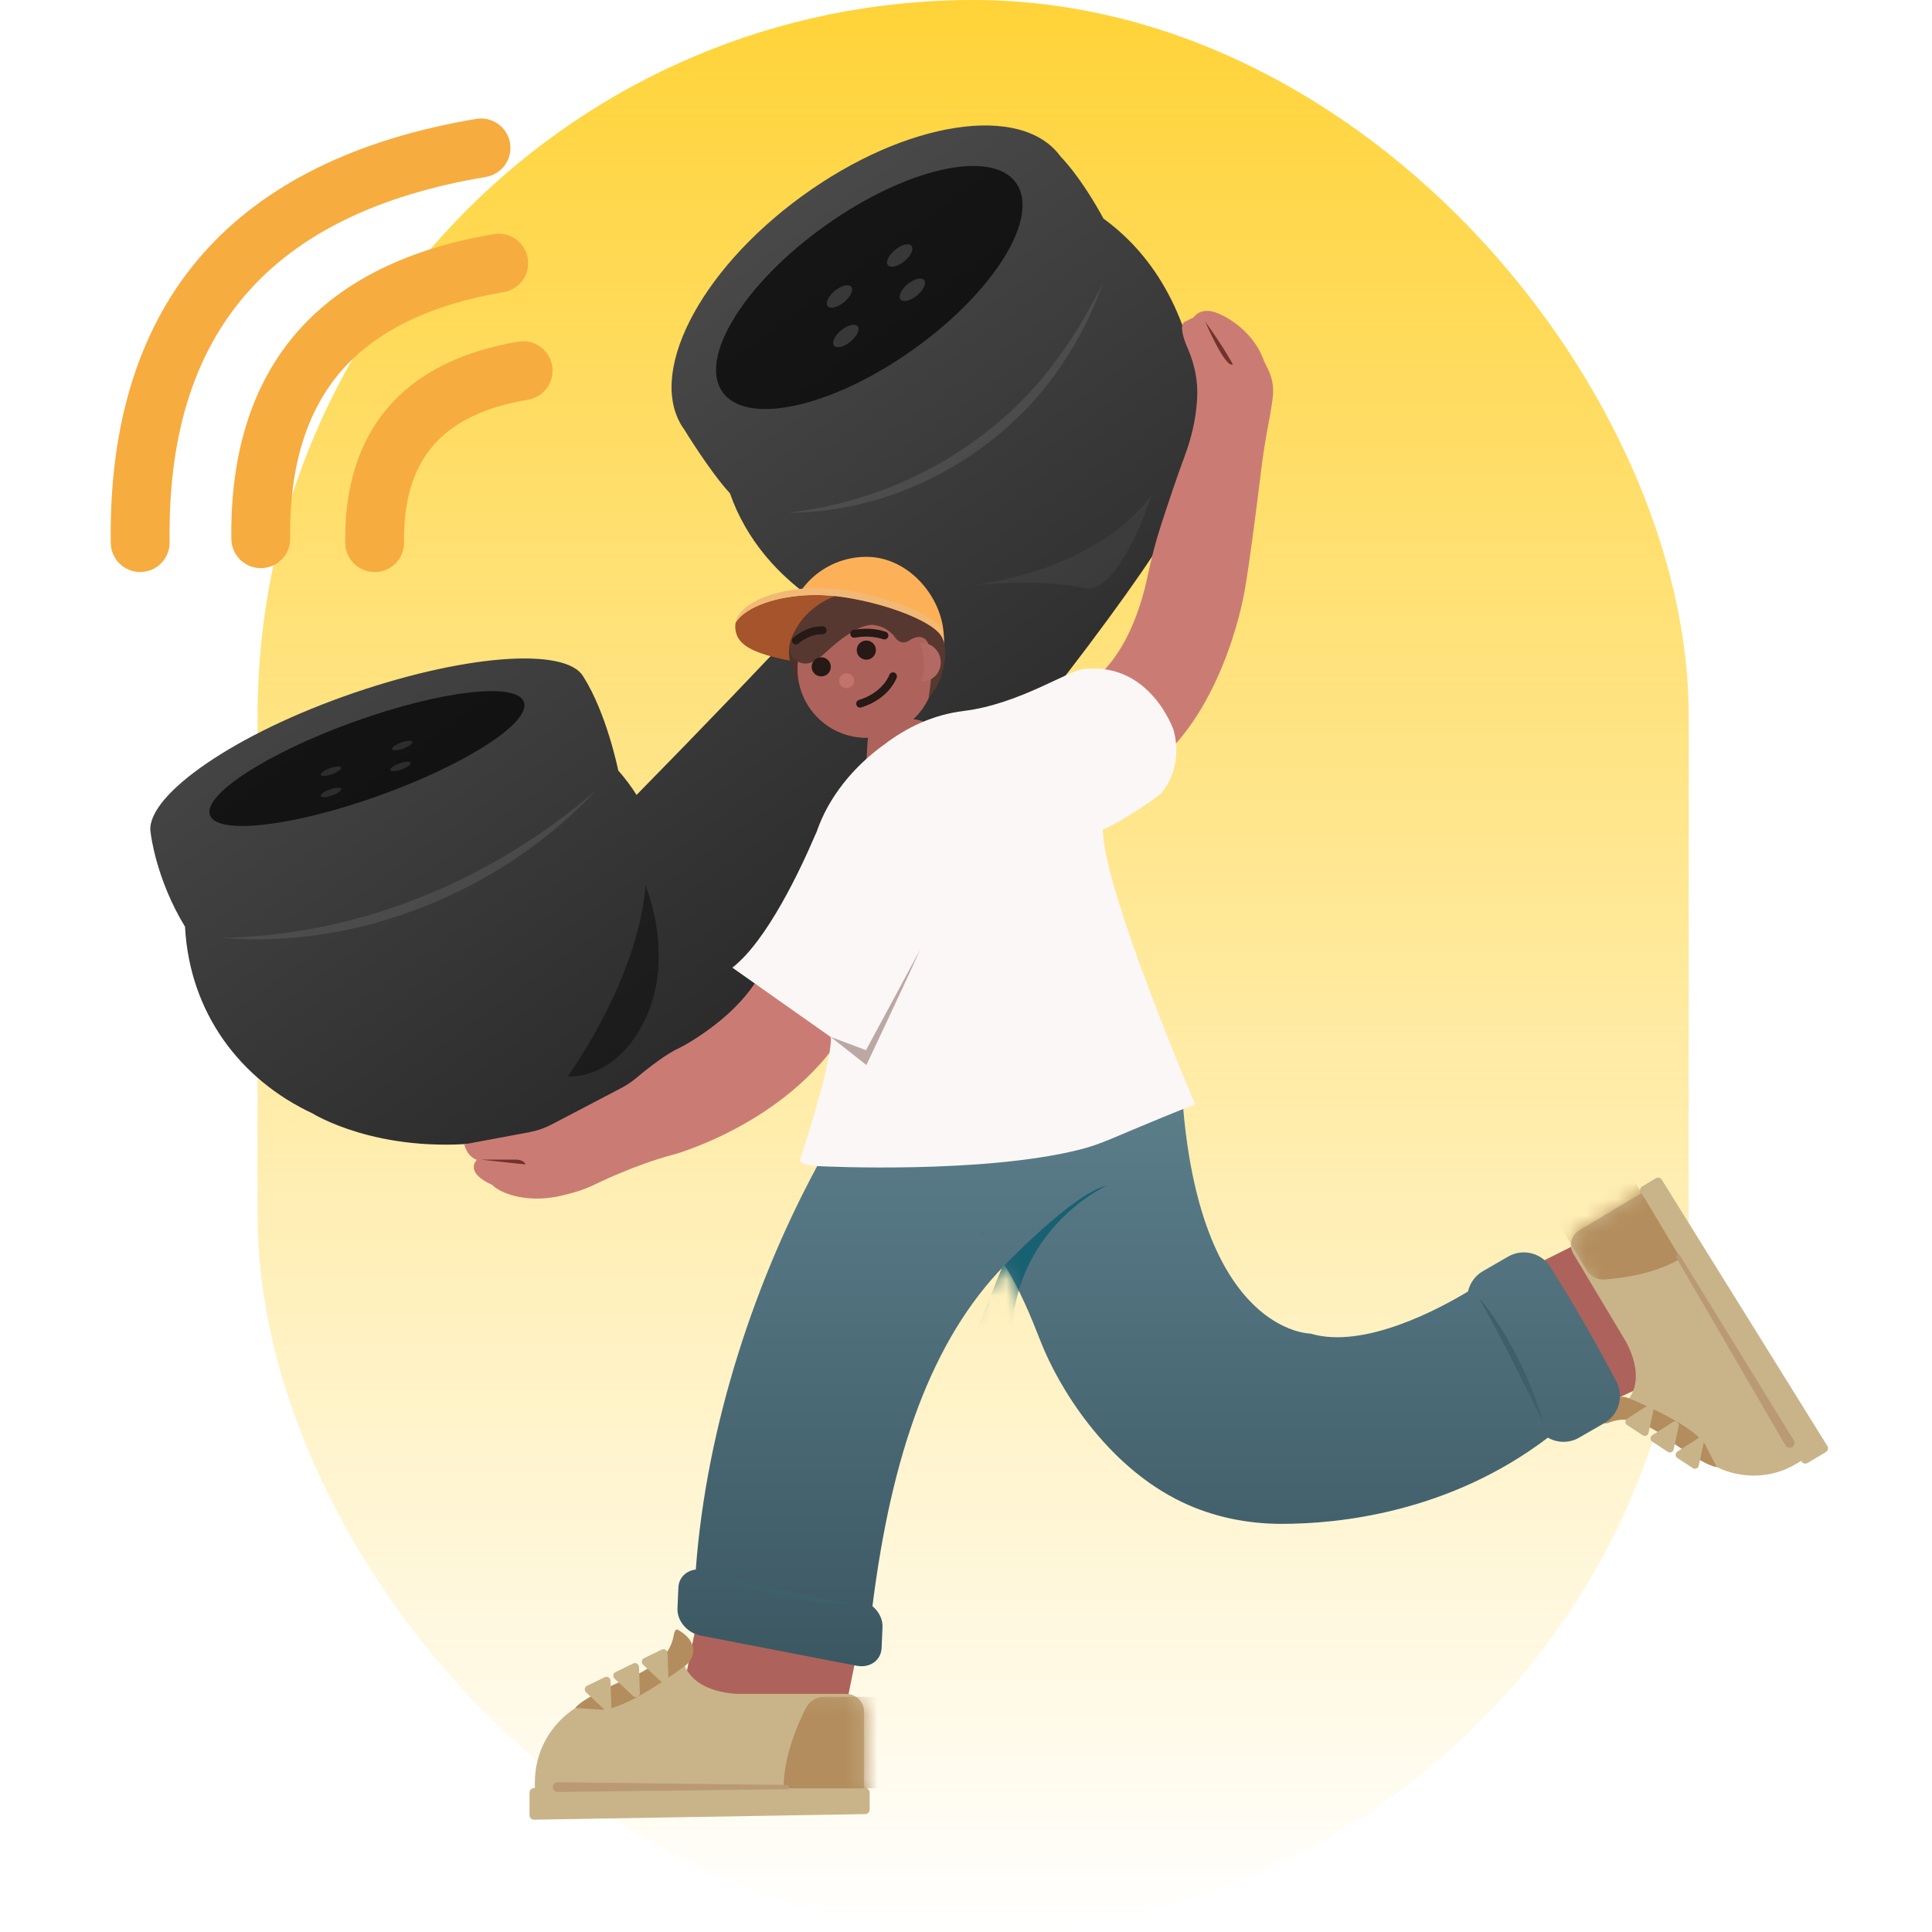 <svg width="120" height="120" viewBox="0 0 120 120" fill="none" xmlns="http://www.w3.org/2000/svg">
<rect x="16" width="88.889" height="120" rx="44.444" fill="url(#paint0_linear_3302_50072)"/>
<path d="M99.37 76.551L103.606 85.396L96.61 88.626L88.231 82.127L99.37 76.551Z" fill="#AD635B"/>
<path d="M101.901 74.06L101.935 74.118L98.083 76.423C97.584 76.722 97.421 77.368 97.72 77.867L101.019 83.38C101.46 84.233 101.998 85.716 101.189 86.853C99.983 88.551 101.611 87.526 101.611 87.526L104.456 89.126C104.989 90.015 105.747 90.685 106.614 91.112L106.621 91.119H106.624C108.151 91.867 110.015 91.855 111.584 90.914L111.878 90.736L111.905 90.78C111.981 90.904 112.144 90.944 112.273 90.868L113.408 90.188C113.537 90.113 113.579 89.947 113.506 89.823L103.216 73.271C103.14 73.147 102.977 73.108 102.848 73.183L101.998 73.692C101.869 73.768 101.827 73.933 101.901 74.058V74.06Z" fill="#C9B48A"/>
<path d="M106.629 91.122L105.981 89.868C105.981 89.868 105.776 88.774 101.196 86.857C100.931 86.747 100.631 86.716 100.361 86.808C99.978 86.937 99.557 87.313 99.579 88.331C99.579 88.331 99.62 88.482 99.927 88.365C100.358 88.199 100.824 88.124 101.277 88.219C101.908 88.35 102.809 88.725 103.976 89.666C103.976 89.666 105.964 91.074 106.631 91.122H106.629Z" fill="#B38D5D"/>
<path d="M105.469 89.335L104.183 90.161C104.039 90.254 104.037 90.466 104.183 90.558L105.15 91.192C105.289 91.282 105.476 91.206 105.511 91.043L105.827 89.581C105.871 89.374 105.645 89.218 105.467 89.33L105.469 89.335Z" fill="#C9B48A"/>
<path d="M103.911 88.32L102.624 89.145C102.481 89.238 102.478 89.45 102.624 89.543L103.591 90.176C103.73 90.266 103.918 90.191 103.952 90.027L104.269 88.566C104.312 88.359 104.086 88.203 103.908 88.315L103.911 88.32Z" fill="#C9B48A"/>
<path d="M102.352 87.292L101.066 88.118C100.922 88.211 100.92 88.423 101.066 88.515L102.033 89.148C102.172 89.239 102.359 89.163 102.393 89L102.71 87.538C102.754 87.331 102.527 87.175 102.349 87.287L102.352 87.292Z" fill="#C9B48A"/>
<mask id="mask0_3302_50072" style="mask-type:luminance" maskUnits="userSpaceOnUse" x="97" y="73" width="17" height="19">
<path d="M101.904 74.056L101.939 74.115L98.087 76.419C97.588 76.719 97.425 77.364 97.724 77.863L101.023 83.376C101.464 84.228 102.002 85.712 101.193 86.85C99.987 88.547 101.615 87.522 101.615 87.522L104.46 89.122C104.993 90.011 105.751 90.681 106.618 91.108L106.625 91.115H106.628C108.155 91.863 110.019 91.851 111.587 90.91L111.882 90.733L111.909 90.776C111.985 90.901 112.148 90.94 112.277 90.864L113.412 90.184C113.541 90.109 113.583 89.943 113.509 89.819L103.22 73.267C103.144 73.143 102.981 73.104 102.852 73.179L102.002 73.688C101.873 73.764 101.831 73.929 101.904 74.054V74.056Z" fill="white"/>
</mask>
<g mask="url(#mask0_3302_50072)">
<path d="M94.441 69.725L96.912 76.156L98.556 78.904C98.782 79.284 99.204 79.501 99.647 79.472C100.734 79.396 102.811 79.126 104.39 78.166L98.492 68.312L94.441 69.728V69.725Z" fill="#B38D5D"/>
</g>
<path d="M110.893 89.773L104.109 78.105C104.024 77.961 104.245 77.815 104.34 77.966L111.417 89.461C111.622 89.807 111.108 90.124 110.893 89.773Z" fill="#BA9A75"/>
<path d="M54.526 96.239L44.602 94.227L42.361 105.278L52.286 107.29L54.526 96.239Z" fill="#AD635B"/>
<path d="M53.74 111.057H53.669V106.321C53.669 105.708 53.173 105.211 52.559 105.211H45.777C44.764 105.15 43.129 104.833 42.537 103.484C41.653 101.472 41.699 103.501 41.699 103.501L38.708 105.211C37.614 105.211 36.596 105.535 35.738 106.088H35.726V106.095C34.221 107.072 33.222 108.767 33.222 110.696V111.059H33.168C33.015 111.059 32.891 111.186 32.891 111.344V112.74C32.891 112.899 33.015 113.025 33.168 113.025L53.738 112.677C53.891 112.677 54.015 112.55 54.015 112.392V111.344C54.015 111.186 53.891 111.059 53.738 111.059L53.74 111.057Z" fill="#C9B48A"/>
<path d="M35.729 106.085L37.217 106.18C37.217 106.18 38.318 106.587 42.538 103.478C42.781 103.298 42.971 103.042 43.035 102.748C43.125 102.331 43.013 101.746 42.08 101.213C42.08 101.213 41.921 101.167 41.86 101.51C41.778 101.99 41.592 102.453 41.261 102.811C40.798 103.31 39.97 103.924 38.486 104.472C38.486 104.472 36.133 105.51 35.727 106.087L35.729 106.085Z" fill="#B38D5D"/>
<path d="M37.972 106.004L37.92 104.391C37.916 104.211 37.723 104.094 37.56 104.174L36.461 104.708C36.303 104.783 36.271 104.995 36.4 105.115L37.55 106.194C37.713 106.347 37.979 106.225 37.972 106.004Z" fill="#C9B48A"/>
<path d="M39.741 105.152L39.69 103.54C39.685 103.359 39.493 103.242 39.33 103.323L38.231 103.856C38.072 103.932 38.041 104.144 38.17 104.263L39.32 105.342C39.483 105.496 39.748 105.374 39.741 105.152Z" fill="#C9B48A"/>
<path d="M41.515 104.289L41.464 102.676C41.459 102.496 41.266 102.379 41.103 102.459L40.004 102.993C39.846 103.068 39.814 103.28 39.943 103.4L41.093 104.479C41.256 104.632 41.522 104.51 41.515 104.289Z" fill="#C9B48A"/>
<mask id="mask1_3302_50072" style="mask-type:luminance" maskUnits="userSpaceOnUse" x="32" y="102" width="23" height="12">
<path d="M53.74 111.053H53.669V106.318C53.669 105.704 53.173 105.207 52.559 105.207H45.777C44.764 105.146 43.129 104.829 42.537 103.48C41.653 101.468 41.699 103.497 41.699 103.497L38.708 105.207C37.614 105.207 36.596 105.531 35.738 106.084H35.726V106.091C34.221 107.068 33.222 108.763 33.222 110.693V111.055H33.168C33.015 111.055 32.891 111.182 32.891 111.341V112.736C32.891 112.895 33.015 113.021 33.168 113.021L53.738 112.673C53.891 112.673 54.015 112.546 54.015 112.388V111.341C54.015 111.182 53.891 111.055 53.738 111.055L53.74 111.053Z" fill="white"/>
</mask>
<g mask="url(#mask1_3302_50072)">
<path d="M61.709 106.642L54.545 105.395H51.166C50.699 105.395 50.273 105.658 50.061 106.074C49.539 107.1 48.657 109.129 48.672 111.078H60.794L61.707 106.642H61.709Z" fill="#B38D5D"/>
</g>
<path d="M34.639 110.695L48.887 110.866C49.053 110.866 49.068 111.131 48.887 111.134L34.639 111.304C34.24 111.304 34.23 110.698 34.639 110.695Z" fill="#BA9A75"/>
<path d="M74.638 25.67C74.624 25.475 74.609 25.283 74.585 25.088C73.883 19.156 71.367 15.634 68.539 13.578C68.044 12.665 67.036 10.942 65.864 9.71C63.448 6.387 56.261 7.493 49.811 12.182C43.361 16.872 40.091 23.366 42.508 26.691C42.508 26.691 44.091 29.285 45.334 30.637C45.334 30.637 45.336 30.637 45.339 30.64C46.33 33.492 48.344 35.828 50.927 37.497C47.394 41.285 43.58 45.258 39.538 49.374C39.197 48.836 38.817 48.329 38.401 47.857C38.401 47.857 37.685 44.303 36.228 42.02C36.228 42.02 36.223 42.015 36.223 42.013C35.107 40.147 28.616 40.666 21.361 43.253C14.009 45.876 8.874 49.652 9.369 51.788H9.366C9.366 51.788 9.685 54.602 11.491 57.559C11.778 62.908 14.913 67.057 19.417 69.159C19.417 69.159 23.449 71.702 30.079 70.962C32.8 72.64 36.416 72.265 38.725 69.868L41.736 66.694C43.263 65.754 44.844 64.635 46.474 63.298C46.493 63.284 46.51 63.269 46.527 63.252C55.672 56.175 68.173 39.735 71.64 34.444C71.64 34.444 72.69 32.001 73.489 30.496C73.204 30.379 74.643 28.796 74.366 28.713L74.636 25.66L74.638 25.67Z" fill="url(#paint1_linear_3302_50072)"/>
<path d="M67.812 42.283C67.812 42.283 70.192 40.916 71.279 35.791C71.503 34.731 71.766 33.681 72.102 32.651C72.531 31.328 73.116 29.572 73.574 28.352C74.005 27.204 74.285 26.003 74.356 24.78C74.356 24.761 74.356 24.739 74.358 24.717C74.414 23.682 74.209 22.649 73.795 21.697C73.515 21.051 73.254 20.257 73.544 20.009L74.146 19.709C74.146 19.709 74.585 18.968 75.742 19.502C75.742 19.502 77.776 20.311 78.514 22.437L78.752 22.917C79.016 23.443 79.125 24.035 79.059 24.62C79.011 25.036 78.928 25.606 78.779 26.369C78.592 27.328 78.446 28.293 78.326 29.263C78.058 31.453 77.593 35.119 77.31 36.673C77.31 36.673 76.224 43.469 72.066 47.164C67.905 50.862 67.812 42.285 67.812 42.285V42.283Z" fill="#CA7C74"/>
<path d="M8.706 35.53C7.71 35.53 6.894 34.729 6.879 33.73C6.774 26.239 8.696 20.198 12.594 15.77C16.392 11.458 22.104 8.637 29.575 7.385C30.571 7.217 31.512 7.889 31.68 8.886C31.845 9.88 31.175 10.822 30.179 10.99C16.776 13.234 10.35 20.656 10.536 33.676C10.55 34.685 9.744 35.515 8.735 35.528C8.726 35.528 8.718 35.528 8.708 35.528L8.706 35.53Z" fill="#F7AC40"/>
<path d="M16.197 35.288C15.201 35.288 14.385 34.487 14.37 33.488C14.295 28.117 15.683 23.774 18.499 20.575C21.235 17.467 25.332 15.438 30.677 14.541C31.67 14.373 32.613 15.046 32.781 16.042C32.947 17.036 32.277 17.979 31.281 18.147C26.786 18.899 23.408 20.529 21.242 22.989C19.045 25.486 17.963 29.001 18.024 33.437C18.039 34.446 17.232 35.276 16.224 35.288C16.214 35.288 16.207 35.288 16.197 35.288Z" fill="#F7AC40"/>
<path d="M23.27 35.529C22.274 35.529 21.458 34.728 21.443 33.729C21.343 26.74 25.061 22.414 32.191 21.221C33.185 21.055 34.127 21.725 34.296 22.721C34.461 23.717 33.791 24.658 32.795 24.826C27.47 25.717 25.024 28.531 25.097 33.68C25.112 34.689 24.306 35.52 23.297 35.532C23.287 35.532 23.28 35.532 23.27 35.532V35.529Z" fill="#F7AC40"/>
<path d="M58.622 39.628C58.622 42.059 56.498 43.387 53.816 43.387C51.134 43.387 48.961 41.575 48.961 39.146C48.961 36.717 51.131 34.586 53.816 34.586C56.5 34.586 58.622 37.197 58.622 39.626V39.628Z" fill="#FCB159"/>
<path d="M100.389 85.798C99.079 83.306 97.715 80.938 96.292 78.692C95.734 77.81 94.577 77.528 93.674 78.049L92.105 78.955C91.615 79.238 91.296 79.703 91.181 80.215C89.486 81.243 84.738 83.832 81.401 82.833C81.401 82.833 74.695 82.826 73.487 68.809C73.26 66.181 71.209 64.303 70.736 62.983C68.685 57.266 66.61 62.064 66.61 62.064L64.836 66.722H52.138L51.097 71.811C46.927 79.311 43.875 88.567 43.217 97.488C42.615 97.556 42.162 97.992 42.135 98.611L42.079 99.902C42.045 100.674 42.688 101.429 43.512 101.588L53.207 103.463C54.03 103.622 54.725 103.127 54.759 102.355L54.815 101.064C54.837 100.574 54.586 100.092 54.189 99.763C55.368 90.389 57.826 83.269 62.403 78.582C63.37 80.161 63.979 81.642 64.676 83.415C65.691 86 68.615 91.006 73.428 93.303C75.348 94.219 77.465 94.648 79.591 94.65C83.038 94.655 89.963 93.995 96.141 89.296C96.723 89.627 97.459 89.654 98.08 89.296L99.644 88.394C100.55 87.871 100.879 86.723 100.392 85.798H100.389Z" fill="url(#paint2_linear_3302_50072)"/>
<path d="M47.429 60.039C47.429 60.039 46.693 62.387 42.808 64.753C42.581 64.891 42.347 65.021 42.106 65.135C41.777 65.288 40.969 65.739 39.517 66.957C39.237 67.191 38.932 67.398 38.608 67.569L34.262 69.844C33.839 70.065 33.385 70.224 32.915 70.316L28.84 71.076C28.84 71.076 28.971 71.812 29.619 72.043C29.619 72.043 28.786 72.796 30.574 73.597C30.574 73.597 31.076 74.177 32.508 74.387C33.271 74.499 34.045 74.448 34.798 74.282C35.429 74.141 36.265 73.912 36.952 73.566C36.952 73.566 39.449 72.333 41.821 71.717C41.821 71.717 48.754 69.836 52.359 64.229L47.429 60.039Z" fill="#CA7C74"/>
<path d="M51.602 41.422C54.177 41.748 58.242 42.913 58.605 40.228C58.605 40.097 58.598 39.963 58.584 39.817C58.445 38.521 53.553 36.957 50.684 36.957C48.309 36.957 46.311 37.681 45.692 38.669C45.678 38.74 45.668 38.811 45.668 38.884C45.668 40.187 46.898 40.828 51.602 41.425V41.422Z" fill="#A6542C"/>
<path d="M50.815 40.222L50.184 43.257C50.184 43.257 48.513 41.403 49.154 39.674C49.87 37.742 50.815 40.222 50.815 40.222Z" fill="#4C302B"/>
<path d="M56.733 44.668C57.567 43.889 58.09 42.783 58.085 41.552C58.073 39.177 56.166 37.27 53.81 37.277C51.45 37.287 49.535 39.192 49.535 41.552C49.535 43.913 51.45 45.828 53.81 45.828C53.847 45.828 53.883 45.823 53.92 45.823C53.864 46.074 53.844 46.965 53.81 47.321C53.489 50.682 56.682 48.797 56.468 48.797C57.949 48.797 59.148 48.261 59.148 47.116C59.148 46.042 58.088 44.814 56.733 44.67V44.668Z" fill="#AD635B"/>
<path d="M68.506 51.488C68.618 51.617 71.283 49.992 72.111 49.286C72.111 49.286 73.543 47.807 72.898 45.357C72.898 45.357 71.466 41.123 67.351 41.554C66.484 41.554 63.344 43.732 59.863 44.158C57.946 44.392 56.306 45.189 54.945 46.226C53.032 47.59 51.459 49.5 50.721 51.673C50.689 51.746 50.653 51.819 50.621 51.892C49.715 54.007 47.637 58.44 45.488 60.102L51.6 64.413C51.6 64.413 51.866 65.358 49.693 72.043C49.693 72.043 49.586 72.396 51.096 72.442C51.096 72.442 61.083 72.929 67.108 71.392C67.748 71.229 68.369 71.007 68.978 70.751C70.516 70.103 73.984 68.644 74.238 68.608C74.238 68.608 68.445 55.047 68.506 51.49V51.488Z" fill="#FBF7F6"/>
<path d="M58.584 39.814C58.598 39.961 58.606 40.097 58.606 40.226C58.64 39.978 58.645 39.7 58.61 39.381C58.572 39.02 58.169 38.64 57.551 38.277C57.794 38.548 57.999 38.845 58.162 39.164C58.408 39.381 58.559 39.6 58.584 39.812V39.814Z" fill="#F7B970"/>
<path d="M57.552 38.282C56.439 37.632 54.619 37.042 52.924 36.738C52.166 36.604 51.435 36.523 50.802 36.523C48.125 36.523 45.928 37.466 45.691 38.667C46.31 37.678 48.31 36.955 50.683 36.955C51.043 36.955 51.438 36.979 51.85 37.025C54.173 37.283 57.089 38.216 58.161 39.166C57.998 38.847 57.791 38.55 57.55 38.28L57.552 38.282Z" fill="#F2B976"/>
<path d="M52.588 42.742C52.843 42.742 53.051 42.535 53.051 42.279C53.051 42.024 52.843 41.816 52.588 41.816C52.332 41.816 52.125 42.024 52.125 42.279C52.125 42.535 52.332 42.742 52.588 42.742Z" fill="#C2736C"/>
<path d="M53.809 40.974C54.138 40.974 54.404 40.708 54.404 40.38C54.404 40.051 54.138 39.785 53.809 39.785C53.481 39.785 53.215 40.051 53.215 40.38C53.215 40.708 53.481 40.974 53.809 40.974Z" fill="#261916"/>
<path d="M53.422 43.951C53.317 43.951 53.222 43.885 53.19 43.78C53.151 43.651 53.222 43.515 53.351 43.476C54.832 43.015 55.22 41.968 55.237 41.924C55.281 41.797 55.419 41.731 55.546 41.775C55.673 41.819 55.738 41.958 55.697 42.085C55.678 42.138 55.222 43.405 53.495 43.941C53.471 43.948 53.446 43.951 53.422 43.951Z" fill="#261916"/>
<path d="M58.168 39.173C58.168 39.173 58.168 39.171 58.168 39.169C58.16 39.161 58.151 39.156 58.143 39.149C58.134 39.142 58.126 39.134 58.117 39.127C57.006 38.192 54.146 37.283 51.854 37.027C50.477 37.558 49.432 38.633 49.077 39.948C48.84 40.825 49.766 41.529 50.55 41.074C50.687 40.993 50.833 40.896 50.986 40.776C51.142 40.657 51.288 40.528 51.43 40.394C51.871 39.985 53.449 38.596 54.407 38.842C55.225 38.991 55.61 39.612 55.61 39.612C55.61 39.612 55.934 40.121 56.465 39.79C56.465 39.79 57.028 39.378 57.398 39.658C57.398 39.658 58.219 39.892 57.676 43.39C58.046 42.922 58.375 42.379 58.509 41.799V41.807C58.509 41.807 59.154 39.987 58.165 39.173H58.168Z" fill="#563830"/>
<path d="M57.212 39.93C57.19 39.93 57.17 39.937 57.148 39.939C57.285 40.278 57.37 40.685 57.39 41.128C57.409 41.572 57.351 41.983 57.243 42.331C57.265 42.331 57.285 42.336 57.307 42.336C57.955 42.312 58.457 41.752 58.432 41.089C58.405 40.427 57.862 39.908 57.214 39.932L57.212 39.93Z" fill="#B36A64"/>
<path d="M49.436 40.029C49.365 40.029 49.294 39.998 49.246 39.939C49.16 39.834 49.178 39.681 49.282 39.596C49.882 39.116 50.495 38.882 51.107 38.904C51.241 38.909 51.346 39.021 51.341 39.155C51.336 39.289 51.226 39.406 51.09 39.389C50.598 39.379 50.091 39.569 49.587 39.973C49.541 40.01 49.487 40.027 49.433 40.027L49.436 40.029Z" fill="#261916"/>
<path d="M54.936 39.717C54.911 39.717 54.885 39.712 54.86 39.705C54.315 39.525 53.737 39.493 53.099 39.605C52.968 39.629 52.841 39.542 52.816 39.408C52.792 39.276 52.882 39.15 53.014 39.125C53.735 38.996 54.39 39.035 55.014 39.242C55.14 39.283 55.211 39.422 55.167 39.549C55.133 39.651 55.038 39.717 54.936 39.717Z" fill="#261916"/>
<path opacity="0.7" d="M56.733 21.7C61.767 18.112 64.622 13.483 63.109 11.361C61.597 9.239 56.29 10.427 51.256 14.015C46.221 17.603 43.367 22.232 44.879 24.354C46.392 26.476 51.699 25.288 56.733 21.7Z" fill="black"/>
<path opacity="0.7" d="M23.612 49.393C28.997 47.452 32.995 44.859 32.542 43.601C32.089 42.343 27.355 42.896 21.97 44.837C16.584 46.778 12.586 49.371 13.04 50.63C13.493 51.888 18.227 51.334 23.612 49.393Z" fill="black"/>
<g opacity="0.4">
<path opacity="0.7" d="M52.432 18.766C52.836 18.433 53.034 18.006 52.874 17.812C52.715 17.618 52.257 17.73 51.853 18.062C51.449 18.395 51.251 18.822 51.41 19.016C51.57 19.21 52.027 19.098 52.432 18.766Z" fill="#949494"/>
<path opacity="0.7" d="M52.826 21.219C53.23 20.887 53.429 20.46 53.269 20.265C53.109 20.071 52.652 20.183 52.248 20.515C51.843 20.848 51.645 21.275 51.805 21.469C51.965 21.663 52.422 21.551 52.826 21.219Z" fill="#949494"/>
<path opacity="0.7" d="M56.955 18.352C57.359 18.02 57.557 17.593 57.398 17.398C57.238 17.204 56.781 17.316 56.377 17.648C55.972 17.98 55.774 18.407 55.934 18.602C56.094 18.796 56.551 18.684 56.955 18.352Z" fill="#949494"/>
<path opacity="0.7" d="M56.174 16.223C56.578 15.891 56.776 15.464 56.617 15.269C56.457 15.075 55.999 15.187 55.595 15.519C55.191 15.852 54.993 16.279 55.153 16.473C55.312 16.667 55.77 16.555 56.174 16.223Z" fill="#949494"/>
</g>
<g opacity="0.2">
<path d="M20.623 48.089C20.973 47.963 21.226 47.777 21.188 47.673C21.151 47.57 20.837 47.587 20.488 47.713C20.139 47.839 19.886 48.026 19.923 48.129C19.961 48.233 20.274 48.215 20.623 48.089Z" fill="#949494"/>
<path d="M20.627 49.41C20.977 49.284 21.23 49.097 21.192 48.994C21.155 48.89 20.841 48.908 20.492 49.034C20.143 49.16 19.89 49.346 19.927 49.45C19.965 49.553 20.278 49.535 20.627 49.41Z" fill="#949494"/>
<path d="M25.053 46.495C25.402 46.37 25.655 46.183 25.618 46.08C25.581 45.976 25.267 45.994 24.918 46.12C24.568 46.246 24.316 46.432 24.353 46.536C24.39 46.639 24.704 46.621 25.053 46.495Z" fill="#949494"/>
<path d="M24.94 47.792C25.289 47.666 25.542 47.48 25.505 47.377C25.467 47.273 25.154 47.291 24.804 47.417C24.455 47.542 24.202 47.729 24.24 47.832C24.277 47.936 24.59 47.918 24.94 47.792Z" fill="#949494"/>
</g>
<path opacity="0.2" d="M13.781 58.248C22.349 58.112 30.636 54.631 37.074 49.043C31.208 55.301 22.375 58.986 13.781 58.248Z" fill="#949494"/>
<path opacity="0.2" d="M48.956 31.844C55.243 31.142 61.245 27.956 65.16 22.965C66.463 21.308 67.564 19.489 68.502 17.574C67.798 19.586 66.797 21.508 65.537 23.252C61.766 28.475 55.413 31.837 48.953 31.844H48.956Z" fill="#949494"/>
<path opacity="0.1" d="M60.555 36.34C60.555 36.34 64.528 35.909 67.3 36.52C69.539 37.017 71.546 30.703 71.546 30.703C71.546 30.703 68.934 35.078 60.555 36.337V36.34Z" fill="#949494"/>
<path opacity="0.4" d="M35.266 66.864C35.266 66.864 37.962 67.125 39.811 63.824C42.13 59.68 40.082 54.977 40.082 54.977C40.082 54.977 40.047 59.868 35.266 66.864Z" fill="black"/>
<path d="M61.005 76.797L61.066 76.637C60.837 76.393 61.005 76.797 61.005 76.797Z" fill="#4C6E7A"/>
<path d="M74.852 19.965C74.852 19.965 76.116 22.922 76.576 22.63C76.576 22.63 76.099 21.706 74.852 19.965Z" fill="#72322D"/>
<path d="M29.867 72.027H32.086C32.086 72.027 32.537 72.027 32.642 72.327L29.87 72.027H29.867Z" fill="#72322D"/>
<mask id="mask2_3302_50072" style="mask-type:luminance" maskUnits="userSpaceOnUse" x="42" y="60" width="59" height="44">
<path d="M100.389 85.802C99.079 83.31 97.715 80.942 96.292 78.696C95.734 77.814 94.577 77.532 93.674 78.053L92.105 78.959C91.615 79.242 91.296 79.707 91.181 80.219C89.486 81.246 84.738 83.836 81.401 82.837C81.401 82.837 74.695 82.83 73.487 68.813C73.26 66.185 71.209 64.307 70.736 62.987C68.685 57.27 66.61 62.068 66.61 62.068L64.836 66.726H52.138L51.097 71.814C46.927 79.315 43.875 88.571 43.217 97.492C42.615 97.56 42.162 97.996 42.135 98.615L42.079 99.906C42.045 100.678 42.688 101.433 43.512 101.591L53.207 103.467C54.03 103.626 54.725 103.131 54.759 102.359L54.815 101.068C54.837 100.578 54.586 100.096 54.189 99.767C55.368 90.393 57.826 83.273 62.403 78.586C63.37 80.165 63.979 81.646 64.676 83.419C65.691 86.004 68.615 91.01 73.428 93.307C75.348 94.223 77.465 94.651 79.591 94.654C83.038 94.659 89.963 93.999 96.141 89.3C96.723 89.631 97.459 89.658 98.08 89.3L99.644 88.398C100.55 87.875 100.879 86.727 100.392 85.802H100.389Z" fill="white"/>
</mask>
<g mask="url(#mask2_3302_50072)">
<path d="M62.22 78.768C62.22 78.768 66.656 74.103 68.736 73.641C68.736 73.641 61.511 76.922 63.068 85.657C64.624 94.392 59.355 85.842 59.355 85.842L62.223 78.768H62.22Z" fill="#176172"/>
</g>
<path d="M57.151 58.988L53.789 65.227L51.602 64.408L53.813 66.152C53.813 66.152 56.242 61.022 57.151 58.988Z" fill="#BBA8A5"/>
<path d="M51.008 42.013C51.337 42.013 51.603 41.747 51.603 41.419C51.603 41.09 51.337 40.824 51.008 40.824C50.68 40.824 50.414 41.09 50.414 41.419C50.414 41.747 50.68 42.013 51.008 42.013Z" fill="#261916"/>
<path d="M53.202 99.641C50.267 99.675 46.82 98.881 44.152 97.805C44.54 97.875 44.917 97.966 45.295 98.046C47.923 98.635 50.535 99.205 53.202 99.641Z" fill="#3E6068"/>
<path d="M91.844 80.59C93.639 82.716 95.096 85.737 95.861 88.358C95.683 88.029 95.527 87.698 95.361 87.371C94.238 85.082 93.108 82.816 91.844 80.59Z" fill="#3E6068"/>
<defs>
<linearGradient id="paint0_linear_3302_50072" x1="60.444" y1="0" x2="60.444" y2="120" gradientUnits="userSpaceOnUse">
<stop stop-color="#FFD338"/>
<stop offset="1" stop-color="#FFD338" stop-opacity="0"/>
</linearGradient>
<linearGradient id="paint1_linear_3302_50072" x1="23.778" y1="24.218" x2="54.889" y2="67.107" gradientUnits="userSpaceOnUse">
<stop stop-color="#4D4D4D"/>
<stop offset="1" stop-color="#252525"/>
</linearGradient>
<linearGradient id="paint2_linear_3302_50072" x1="71.347" y1="60.18" x2="71.347" y2="103.493" gradientUnits="userSpaceOnUse">
<stop stop-color="#628794"/>
<stop offset="1" stop-color="#3B5762"/>
</linearGradient>
</defs>
</svg>

